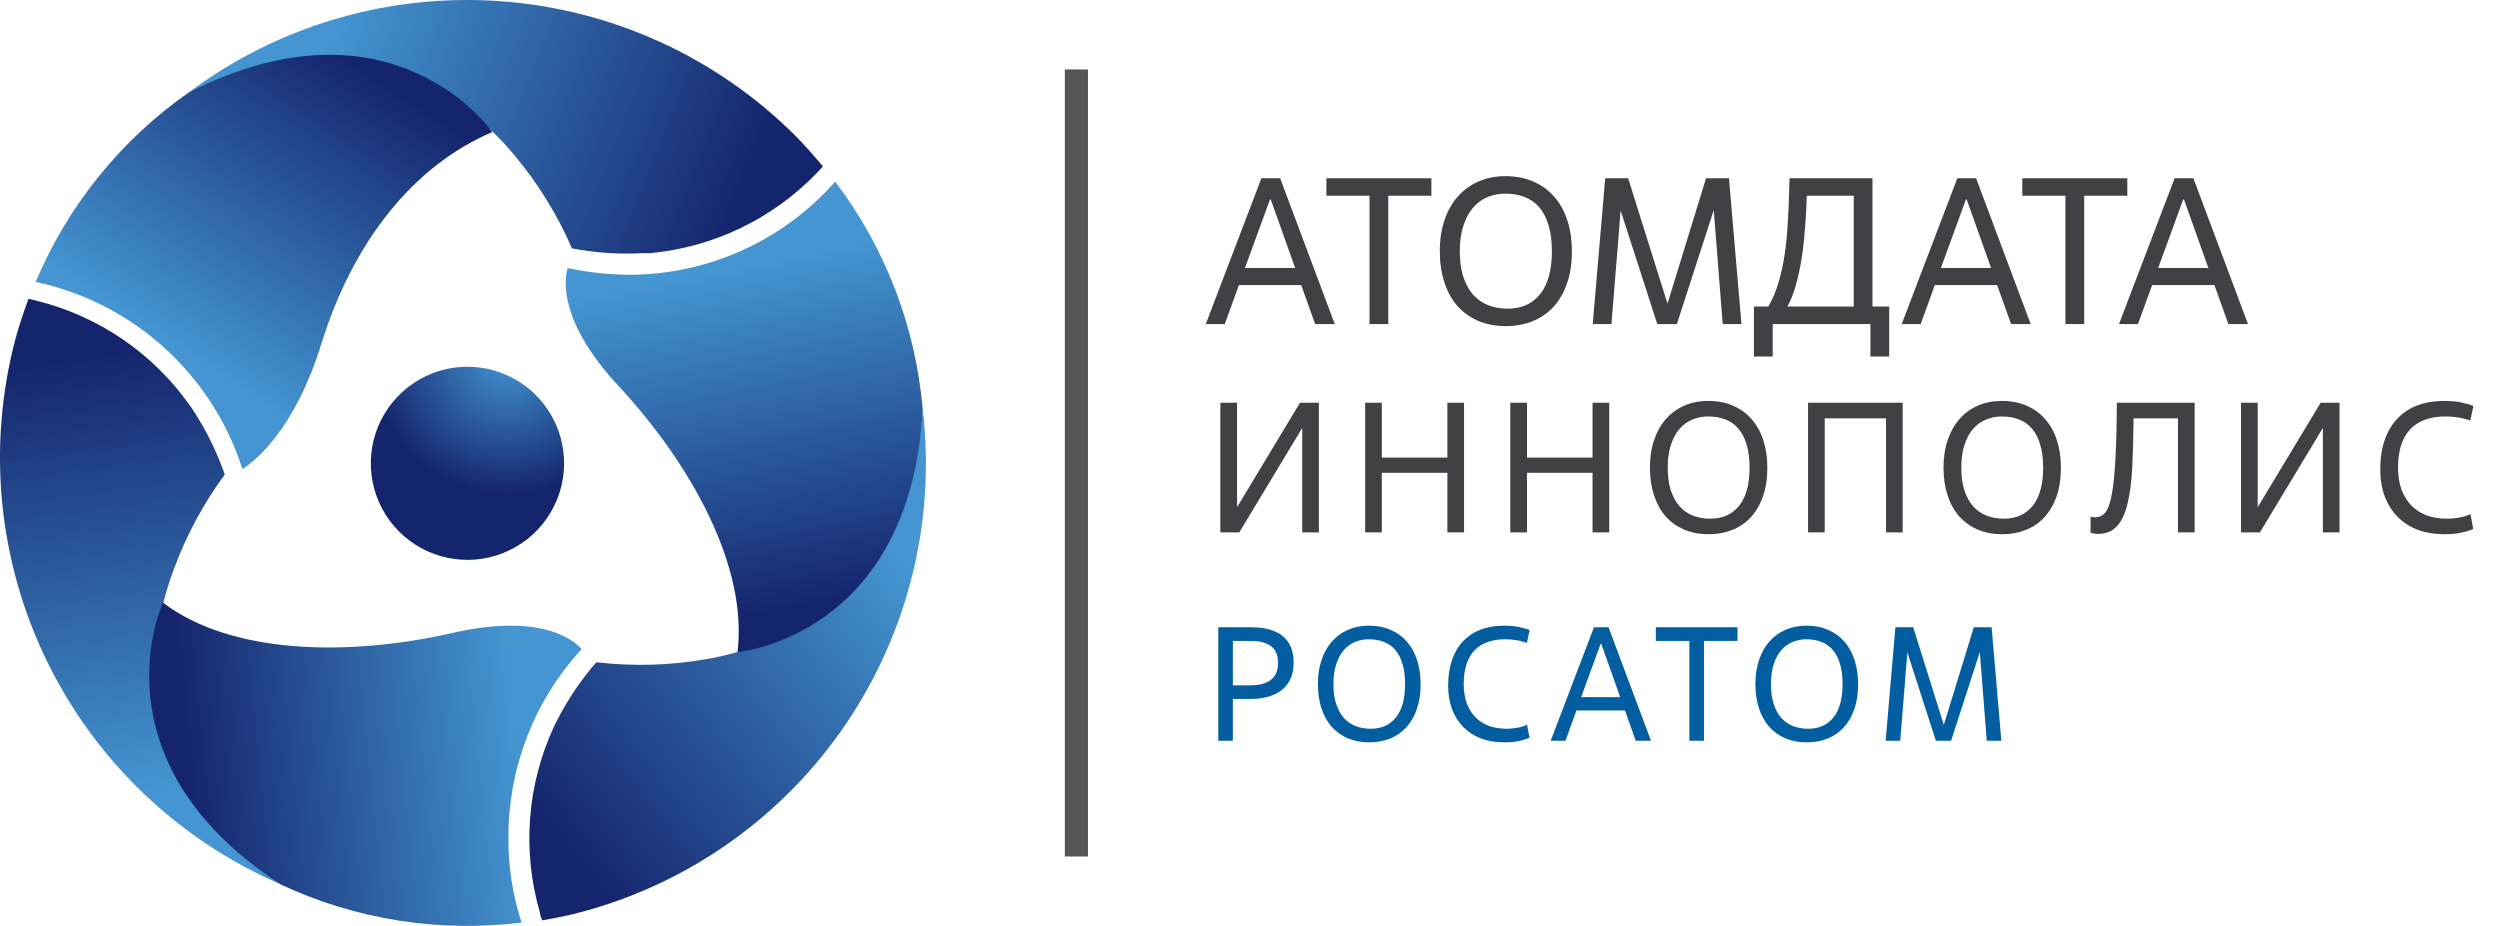 <svg width="108" height="40" viewBox="0 0 108 40" fill="none" xmlns="http://www.w3.org/2000/svg">
<path d="M56.212 12.316H53.521L52.909 13.999H52.09L54.493 7.7H55.303L57.661 13.999H56.815L56.212 12.316ZM53.782 11.579H55.951L54.898 8.618H54.862L53.782 11.579ZM59.973 13.999H59.163V8.456H57.3V7.7H61.836V8.456H59.973V13.999ZM65.133 13.334C65.728 13.334 66.192 13.127 66.528 12.713C66.871 12.293 67.041 11.671 67.041 10.85C67.041 10.418 66.993 10.046 66.897 9.734C66.808 9.422 66.675 9.164 66.501 8.96C66.328 8.756 66.115 8.606 65.862 8.51C65.617 8.414 65.338 8.366 65.025 8.366C64.749 8.366 64.492 8.417 64.251 8.519C64.011 8.621 63.804 8.774 63.63 8.978C63.456 9.182 63.319 9.44 63.217 9.752C63.114 10.063 63.063 10.43 63.063 10.85C63.063 11.264 63.111 11.627 63.208 11.938C63.309 12.251 63.45 12.511 63.63 12.722C63.81 12.925 64.026 13.079 64.278 13.181C64.537 13.283 64.822 13.334 65.133 13.334ZM65.052 14.089C64.615 14.089 64.219 14.014 63.864 13.864C63.517 13.714 63.217 13.502 62.965 13.226C62.718 12.944 62.529 12.601 62.398 12.2C62.266 11.797 62.2 11.348 62.2 10.85C62.2 10.345 62.269 9.896 62.407 9.5C62.544 9.098 62.736 8.759 62.983 8.483C63.234 8.201 63.535 7.985 63.883 7.835C64.231 7.685 64.612 7.61 65.025 7.61C65.493 7.61 65.904 7.691 66.258 7.853C66.618 8.009 66.918 8.231 67.159 8.519C67.404 8.801 67.591 9.143 67.716 9.545C67.843 9.941 67.906 10.376 67.906 10.85C67.906 11.383 67.834 11.854 67.689 12.262C67.546 12.665 67.347 13.001 67.096 13.271C66.844 13.54 66.543 13.745 66.195 13.883C65.847 14.021 65.466 14.089 65.052 14.089ZM75.231 13.999H74.421L74.034 9.077L72.441 13.999H71.595L70.011 9.095L69.615 13.999H68.805L69.345 7.7H70.335L72.036 13.117L73.701 7.7H74.691L75.231 13.999ZM81.612 15.403H80.802V13.999H76.581V15.403H75.77V13.243H76.391C76.578 12.919 76.725 12.572 76.832 12.2C76.947 11.822 77.034 11.422 77.094 11.002C77.159 10.576 77.204 10.136 77.228 9.68C77.258 9.224 77.279 8.753 77.291 8.267L77.309 7.7H80.891V13.243H81.612V15.403ZM80.082 13.243V8.456H78.056C78.056 8.474 78.053 8.507 78.047 8.555C78.047 8.597 78.047 8.642 78.047 8.69C78.047 8.738 78.044 8.783 78.038 8.825C78.038 8.867 78.038 8.897 78.038 8.915C78.02 9.305 77.993 9.698 77.957 10.094C77.927 10.489 77.879 10.877 77.814 11.255C77.754 11.627 77.675 11.983 77.579 12.325C77.484 12.662 77.364 12.967 77.219 13.243H80.082ZM86.276 12.316H83.585L82.973 13.999H82.154L84.557 7.7H85.367L87.725 13.999H86.879L86.276 12.316ZM83.846 11.579H86.015L84.962 8.618H84.926L83.846 11.579ZM90.037 13.999H89.227V8.456H87.364V7.7H91.9V8.456H90.037V13.999ZM95.663 12.316H92.972L92.36 13.999H91.541L93.944 7.7H94.754L97.112 13.999H96.266L95.663 12.316ZM93.233 11.579H95.402L94.349 8.618H94.313L93.233 11.579ZM56.976 23H56.256V18.488L53.536 23H52.72V17.399H53.44V21.912L56.16 17.399H56.976V23ZM63.247 23H62.527V20.424H59.695V23H58.975V17.399H59.695V19.767H62.527V17.399H63.247V23ZM69.518 23H68.798V20.424H65.966V23H65.246V17.399H65.966V19.767H68.798V17.399H69.518V23ZM73.885 22.407C74.413 22.407 74.826 22.224 75.125 21.855C75.429 21.482 75.581 20.93 75.581 20.2C75.581 19.816 75.538 19.485 75.453 19.207C75.373 18.93 75.256 18.701 75.101 18.52C74.947 18.338 74.757 18.205 74.533 18.119C74.314 18.034 74.067 17.991 73.789 17.991C73.544 17.991 73.314 18.037 73.101 18.128C72.888 18.218 72.704 18.354 72.549 18.535C72.394 18.717 72.272 18.946 72.181 19.224C72.091 19.501 72.045 19.826 72.045 20.2C72.045 20.567 72.088 20.89 72.173 21.168C72.264 21.445 72.389 21.677 72.549 21.863C72.709 22.045 72.901 22.181 73.125 22.271C73.355 22.362 73.608 22.407 73.885 22.407ZM73.813 23.079C73.424 23.079 73.072 23.013 72.757 22.88C72.448 22.746 72.181 22.557 71.957 22.311C71.739 22.061 71.57 21.757 71.453 21.399C71.336 21.042 71.277 20.642 71.277 20.2C71.277 19.752 71.338 19.352 71.461 19C71.584 18.642 71.754 18.341 71.973 18.096C72.197 17.845 72.464 17.653 72.773 17.52C73.082 17.386 73.421 17.32 73.789 17.32C74.205 17.32 74.57 17.392 74.885 17.535C75.205 17.674 75.472 17.872 75.685 18.128C75.904 18.378 76.069 18.682 76.181 19.04C76.293 19.392 76.349 19.778 76.349 20.2C76.349 20.674 76.285 21.093 76.157 21.456C76.029 21.813 75.853 22.111 75.629 22.352C75.405 22.591 75.138 22.773 74.829 22.895C74.52 23.018 74.181 23.079 73.813 23.079ZM82.196 23H81.476V18.072H78.828V23H78.108V17.399H82.196V23ZM86.568 22.407C87.096 22.407 87.509 22.224 87.808 21.855C88.112 21.482 88.264 20.93 88.264 20.2C88.264 19.816 88.221 19.485 88.136 19.207C88.056 18.93 87.938 18.701 87.784 18.52C87.629 18.338 87.44 18.205 87.216 18.119C86.997 18.034 86.749 17.991 86.472 17.991C86.226 17.991 85.997 18.037 85.784 18.128C85.57 18.218 85.386 18.354 85.232 18.535C85.077 18.717 84.954 18.946 84.864 19.224C84.773 19.501 84.728 19.826 84.728 20.2C84.728 20.567 84.77 20.89 84.856 21.168C84.946 21.445 85.072 21.677 85.232 21.863C85.392 22.045 85.584 22.181 85.808 22.271C86.037 22.362 86.29 22.407 86.568 22.407ZM86.496 23.079C86.106 23.079 85.754 23.013 85.44 22.88C85.13 22.746 84.864 22.557 84.64 22.311C84.421 22.061 84.253 21.757 84.136 21.399C84.018 21.042 83.96 20.642 83.96 20.2C83.96 19.752 84.021 19.352 84.144 19C84.266 18.642 84.437 18.341 84.656 18.096C84.88 17.845 85.146 17.653 85.456 17.52C85.765 17.386 86.104 17.32 86.472 17.32C86.888 17.32 87.253 17.392 87.568 17.535C87.888 17.674 88.154 17.872 88.368 18.128C88.586 18.378 88.752 18.682 88.864 19.04C88.976 19.392 89.032 19.778 89.032 20.2C89.032 20.674 88.968 21.093 88.84 21.456C88.712 21.813 88.536 22.111 88.312 22.352C88.088 22.591 87.821 22.773 87.512 22.895C87.202 23.018 86.864 23.079 86.496 23.079ZM94.809 23H94.089V18.072H92.169C92.163 18.872 92.145 19.584 92.113 20.207C92.081 20.826 92.011 21.349 91.905 21.776C91.803 22.197 91.651 22.517 91.449 22.735C91.246 22.954 90.974 23.064 90.633 23.064C90.558 23.064 90.499 23.058 90.457 23.047C90.414 23.042 90.366 23.032 90.313 23.015V22.32C90.356 22.33 90.393 22.338 90.425 22.343C90.462 22.343 90.502 22.343 90.545 22.343C90.689 22.343 90.814 22.288 90.921 22.175C91.033 22.058 91.124 21.842 91.193 21.527C91.267 21.213 91.323 20.778 91.361 20.224C91.403 19.663 91.43 18.938 91.441 18.047L91.449 17.399H94.809V23ZM101.068 23H100.348V18.488L97.628 23H96.812V17.399H97.532V21.912L100.252 17.399H101.068V23ZM106.843 22.848C106.689 22.922 106.507 22.978 106.299 23.015C106.091 23.058 105.865 23.079 105.619 23.079C105.182 23.079 104.79 23.015 104.443 22.887C104.102 22.754 103.811 22.565 103.571 22.32C103.331 22.074 103.147 21.781 103.019 21.439C102.891 21.093 102.827 20.703 102.827 20.271C102.827 19.797 102.891 19.375 103.019 19.008C103.147 18.64 103.331 18.33 103.571 18.079C103.811 17.829 104.099 17.64 104.435 17.512C104.777 17.384 105.155 17.32 105.571 17.32C105.891 17.32 106.15 17.343 106.347 17.392C106.55 17.434 106.718 17.482 106.851 17.535L106.715 18.168C106.539 18.104 106.361 18.058 106.179 18.032C105.998 18.005 105.819 17.991 105.643 17.991C104.977 17.991 104.467 18.178 104.115 18.552C103.769 18.925 103.595 19.474 103.595 20.2C103.595 20.546 103.643 20.858 103.739 21.136C103.841 21.407 103.982 21.64 104.163 21.831C104.345 22.018 104.566 22.162 104.827 22.264C105.089 22.36 105.385 22.407 105.715 22.407C105.891 22.407 106.067 22.392 106.243 22.36C106.425 22.328 106.585 22.277 106.723 22.207L106.843 22.848Z" fill="#414042"/>
<path d="M53.26 29.605H54.016C54.408 29.605 54.704 29.526 54.905 29.367C55.11 29.209 55.213 28.966 55.213 28.64C55.213 28.303 55.11 28.061 54.905 27.912C54.704 27.762 54.408 27.688 54.016 27.688H53.26V29.605ZM53.26 32H52.63V27.099H54.072C54.352 27.099 54.602 27.13 54.821 27.191C55.045 27.247 55.236 27.337 55.395 27.463C55.554 27.59 55.675 27.748 55.759 27.939C55.843 28.131 55.885 28.36 55.885 28.625C55.885 29.134 55.719 29.524 55.388 29.794C55.061 30.061 54.604 30.194 54.016 30.194H53.26V32ZM59.215 31.482C59.677 31.482 60.039 31.32 60.3 30.998C60.566 30.672 60.699 30.189 60.699 29.549C60.699 29.213 60.662 28.924 60.587 28.681C60.517 28.439 60.414 28.238 60.279 28.079C60.144 27.921 59.978 27.804 59.782 27.73C59.591 27.655 59.374 27.617 59.131 27.617C58.916 27.617 58.716 27.657 58.529 27.736C58.342 27.816 58.181 27.935 58.046 28.093C57.911 28.252 57.803 28.453 57.724 28.695C57.645 28.938 57.605 29.223 57.605 29.549C57.605 29.872 57.642 30.154 57.717 30.396C57.796 30.639 57.906 30.842 58.046 31.006C58.186 31.164 58.354 31.283 58.55 31.363C58.751 31.442 58.972 31.482 59.215 31.482ZM59.152 32.069C58.811 32.069 58.503 32.011 58.228 31.895C57.957 31.778 57.724 31.612 57.528 31.398C57.337 31.178 57.19 30.912 57.087 30.599C56.984 30.287 56.933 29.937 56.933 29.549C56.933 29.157 56.987 28.808 57.094 28.5C57.201 28.187 57.351 27.923 57.542 27.709C57.738 27.489 57.971 27.321 58.242 27.204C58.513 27.088 58.809 27.029 59.131 27.029C59.495 27.029 59.815 27.093 60.09 27.218C60.37 27.34 60.603 27.512 60.79 27.736C60.981 27.956 61.126 28.222 61.224 28.535C61.322 28.843 61.371 29.181 61.371 29.549C61.371 29.965 61.315 30.331 61.203 30.648C61.091 30.961 60.937 31.223 60.741 31.433C60.545 31.642 60.312 31.801 60.041 31.909C59.77 32.016 59.474 32.069 59.152 32.069ZM66.074 31.866C65.939 31.932 65.78 31.981 65.598 32.014C65.416 32.051 65.218 32.069 65.003 32.069C64.621 32.069 64.278 32.014 63.974 31.901C63.676 31.785 63.421 31.619 63.211 31.404C63.001 31.19 62.84 30.933 62.728 30.634C62.616 30.331 62.56 29.991 62.56 29.613C62.56 29.197 62.616 28.828 62.728 28.506C62.84 28.184 63.001 27.914 63.211 27.695C63.421 27.475 63.673 27.309 63.967 27.198C64.266 27.085 64.597 27.029 64.961 27.029C65.241 27.029 65.468 27.05 65.64 27.093C65.818 27.13 65.965 27.172 66.081 27.218L65.962 27.771C65.808 27.715 65.652 27.676 65.493 27.652C65.335 27.629 65.178 27.617 65.024 27.617C64.441 27.617 63.995 27.781 63.687 28.108C63.384 28.434 63.232 28.915 63.232 29.549C63.232 29.853 63.274 30.126 63.358 30.369C63.447 30.607 63.571 30.809 63.729 30.977C63.888 31.141 64.082 31.267 64.31 31.355C64.539 31.439 64.798 31.482 65.087 31.482C65.241 31.482 65.395 31.468 65.549 31.439C65.708 31.412 65.848 31.367 65.969 31.306L66.074 31.866ZM70.196 30.691H68.103L67.627 32H66.99L68.859 27.099H69.489L71.323 32H70.665L70.196 30.691ZM68.306 30.116H69.993L69.174 27.814H69.146L68.306 30.116ZM73.611 32H72.981V27.688H71.532V27.099H75.06V27.688H73.611V32ZM78.115 31.482C78.577 31.482 78.939 31.32 79.2 30.998C79.466 30.672 79.599 30.189 79.599 29.549C79.599 29.213 79.562 28.924 79.487 28.681C79.417 28.439 79.314 28.238 79.179 28.079C79.044 27.921 78.878 27.804 78.682 27.73C78.491 27.655 78.274 27.617 78.031 27.617C77.816 27.617 77.616 27.657 77.429 27.736C77.242 27.816 77.081 27.935 76.946 28.093C76.811 28.252 76.703 28.453 76.624 28.695C76.545 28.938 76.505 29.223 76.505 29.549C76.505 29.872 76.542 30.154 76.617 30.396C76.696 30.639 76.806 30.842 76.946 31.006C77.086 31.164 77.254 31.283 77.45 31.363C77.651 31.442 77.872 31.482 78.115 31.482ZM78.052 32.069C77.711 32.069 77.403 32.011 77.128 31.895C76.857 31.778 76.624 31.612 76.428 31.398C76.237 31.178 76.09 30.912 75.987 30.599C75.884 30.287 75.833 29.937 75.833 29.549C75.833 29.157 75.887 28.808 75.994 28.5C76.101 28.187 76.251 27.923 76.442 27.709C76.638 27.489 76.871 27.321 77.142 27.204C77.413 27.088 77.709 27.029 78.031 27.029C78.395 27.029 78.715 27.093 78.99 27.218C79.27 27.34 79.503 27.512 79.69 27.736C79.881 27.956 80.026 28.222 80.124 28.535C80.222 28.843 80.271 29.181 80.271 29.549C80.271 29.965 80.215 30.331 80.103 30.648C79.991 30.961 79.837 31.223 79.641 31.433C79.445 31.642 79.212 31.801 78.941 31.909C78.67 32.016 78.374 32.069 78.052 32.069ZM86.458 32H85.828L85.527 28.171L84.288 32H83.63L82.398 28.184L82.09 32H81.46L81.88 27.099H82.65L83.973 31.314L85.268 27.099H86.038L86.458 32Z" fill="#025EA1"/>
<path d="M23.254 22.852C22.695 23.454 21.971 23.878 21.173 24.07C20.374 24.263 19.536 24.215 18.764 23.934C17.992 23.653 17.321 23.151 16.833 22.49C16.346 21.829 16.064 21.039 16.024 20.219C15.984 19.399 16.187 18.585 16.607 17.88C17.028 17.175 17.647 16.609 18.388 16.254C19.128 15.899 19.957 15.77 20.771 15.883C21.585 15.997 22.347 16.348 22.962 16.892C23.378 17.261 23.717 17.709 23.957 18.21C24.198 18.711 24.336 19.256 24.363 19.811C24.39 20.366 24.306 20.921 24.116 21.443C23.925 21.965 23.632 22.444 23.254 22.852Z" fill="url(#paint0_radial_2860_23965)"/>
<path d="M21.262 5.671C21.605 6.003 21.93 6.353 22.234 6.72C23.247 7.931 24.081 9.282 24.709 10.73C25.703 10.92 26.716 10.99 27.727 10.939H27.906H28.067C30.818 10.686 33.387 9.451 35.3 7.459L35.551 7.191C35.175 6.738 34.782 6.291 34.358 5.862C30.945 2.458 26.421 0.396 21.612 0.051C16.803 -0.293 12.03 1.103 8.166 3.984C14.339 0.999 18.608 3.061 21.262 5.671Z" fill="url(#paint1_linear_2860_23965)"/>
<path d="M7.057 26.034C7.176 25.558 7.325 25.105 7.48 24.67C8.02 23.18 8.771 21.775 9.711 20.498C9.376 19.543 8.93 18.631 8.381 17.781L8.286 17.632C8.257 17.585 8.225 17.542 8.19 17.5C6.602 15.256 4.259 13.656 1.588 12.995L1.231 12.906C1.028 13.466 0.837 14.026 0.676 14.61C-0.564 19.264 -0.088 24.209 2.018 28.541C4.123 32.874 7.717 36.305 12.144 38.209C6.473 34.366 6.121 29.64 7.057 26.034Z" fill="url(#paint2_linear_2860_23965)"/>
<path d="M31.86 28.168C31.401 28.299 30.935 28.404 30.464 28.484C28.91 28.751 27.325 28.793 25.759 28.609C25.096 29.375 24.528 30.217 24.065 31.118L23.988 31.273L23.916 31.422C22.766 33.926 22.554 36.76 23.32 39.407C23.32 39.52 23.385 39.64 23.421 39.759C24.017 39.657 24.614 39.538 25.174 39.383C29.82 38.126 33.858 35.243 36.554 31.259C39.251 27.275 40.425 22.456 39.863 17.679C39.356 24.509 35.444 27.178 31.86 28.168Z" fill="url(#paint3_linear_2860_23965)"/>
<path d="M8.166 3.984C5.228 6.036 2.931 8.877 1.541 12.178C3.611 12.62 5.527 13.601 7.096 15.021C8.665 16.441 9.83 18.25 10.474 20.265C11.023 19.914 12.723 18.573 13.867 14.902C15.245 10.432 17.863 7.155 21.262 5.707C21.262 5.671 16.963 -0.461 8.166 3.984Z" fill="url(#paint4_linear_2860_23965)"/>
<path d="M21.966 36.147C21.963 33.153 23.084 30.267 25.109 28.06V28.019C24.697 27.578 23.26 26.499 19.563 27.339C15.001 28.382 9.967 28.257 7.039 26.034C7.039 26.034 3.878 32.822 12.126 38.209C15.37 39.727 18.978 40.297 22.532 39.854C22.141 38.658 21.95 37.406 21.966 36.147Z" fill="url(#paint5_linear_2860_23965)"/>
<path d="M36.081 7.846C34.971 9.107 33.605 10.117 32.074 10.811C30.543 11.504 28.883 11.865 27.202 11.869C26.316 11.865 25.433 11.771 24.566 11.589H24.518C24.351 12.185 24.208 13.973 26.725 16.678C29.903 20.105 32.312 24.521 31.859 28.174C31.859 28.174 39.32 27.518 39.862 17.685C39.556 14.115 38.246 10.704 36.081 7.846Z" fill="url(#paint6_linear_2860_23965)"/>
<rect x="46" y="3" width="1" height="34" fill="#555555"/>
<defs>
<radialGradient id="paint0_radial_2860_23965" cx="0" cy="0" r="1" gradientUnits="userSpaceOnUse" gradientTransform="translate(21.913 15.48) scale(5.863 5.859)">
<stop stop-color="#4495D1"/>
<stop offset="1" stop-color="#15256D"/>
</radialGradient>
<linearGradient id="paint1_linear_2860_23965" x1="14.422" y1="1.352" x2="32.058" y2="8.452" gradientUnits="userSpaceOnUse">
<stop stop-color="#4495D1"/>
<stop offset="1" stop-color="#15256D"/>
</linearGradient>
<linearGradient id="paint2_linear_2860_23965" x1="6.757" y1="34.116" x2="4.093" y2="15.305" gradientUnits="userSpaceOnUse">
<stop stop-color="#4495D1"/>
<stop offset="1" stop-color="#15256D"/>
</linearGradient>
<linearGradient id="paint3_linear_2860_23965" x1="39.025" y1="24.399" x2="24.065" y2="36.123" gradientUnits="userSpaceOnUse">
<stop stop-color="#4495D1"/>
<stop offset="1" stop-color="#15256D"/>
</linearGradient>
<linearGradient id="paint4_linear_2860_23965" x1="7.361" y1="14.836" x2="15.285" y2="2.68" gradientUnits="userSpaceOnUse">
<stop stop-color="#4495D1"/>
<stop offset="1" stop-color="#15256D"/>
</linearGradient>
<linearGradient id="paint5_linear_2860_23965" x1="22.36" y1="32.178" x2="8.143" y2="33.629" gradientUnits="userSpaceOnUse">
<stop stop-color="#4495D1"/>
<stop offset="1" stop-color="#15256D"/>
</linearGradient>
<linearGradient id="paint6_linear_2860_23965" x1="31.519" y1="11.618" x2="34.414" y2="26.244" gradientUnits="userSpaceOnUse">
<stop stop-color="#4495D1"/>
<stop offset="1" stop-color="#15256D"/>
</linearGradient>
</defs>
</svg>

